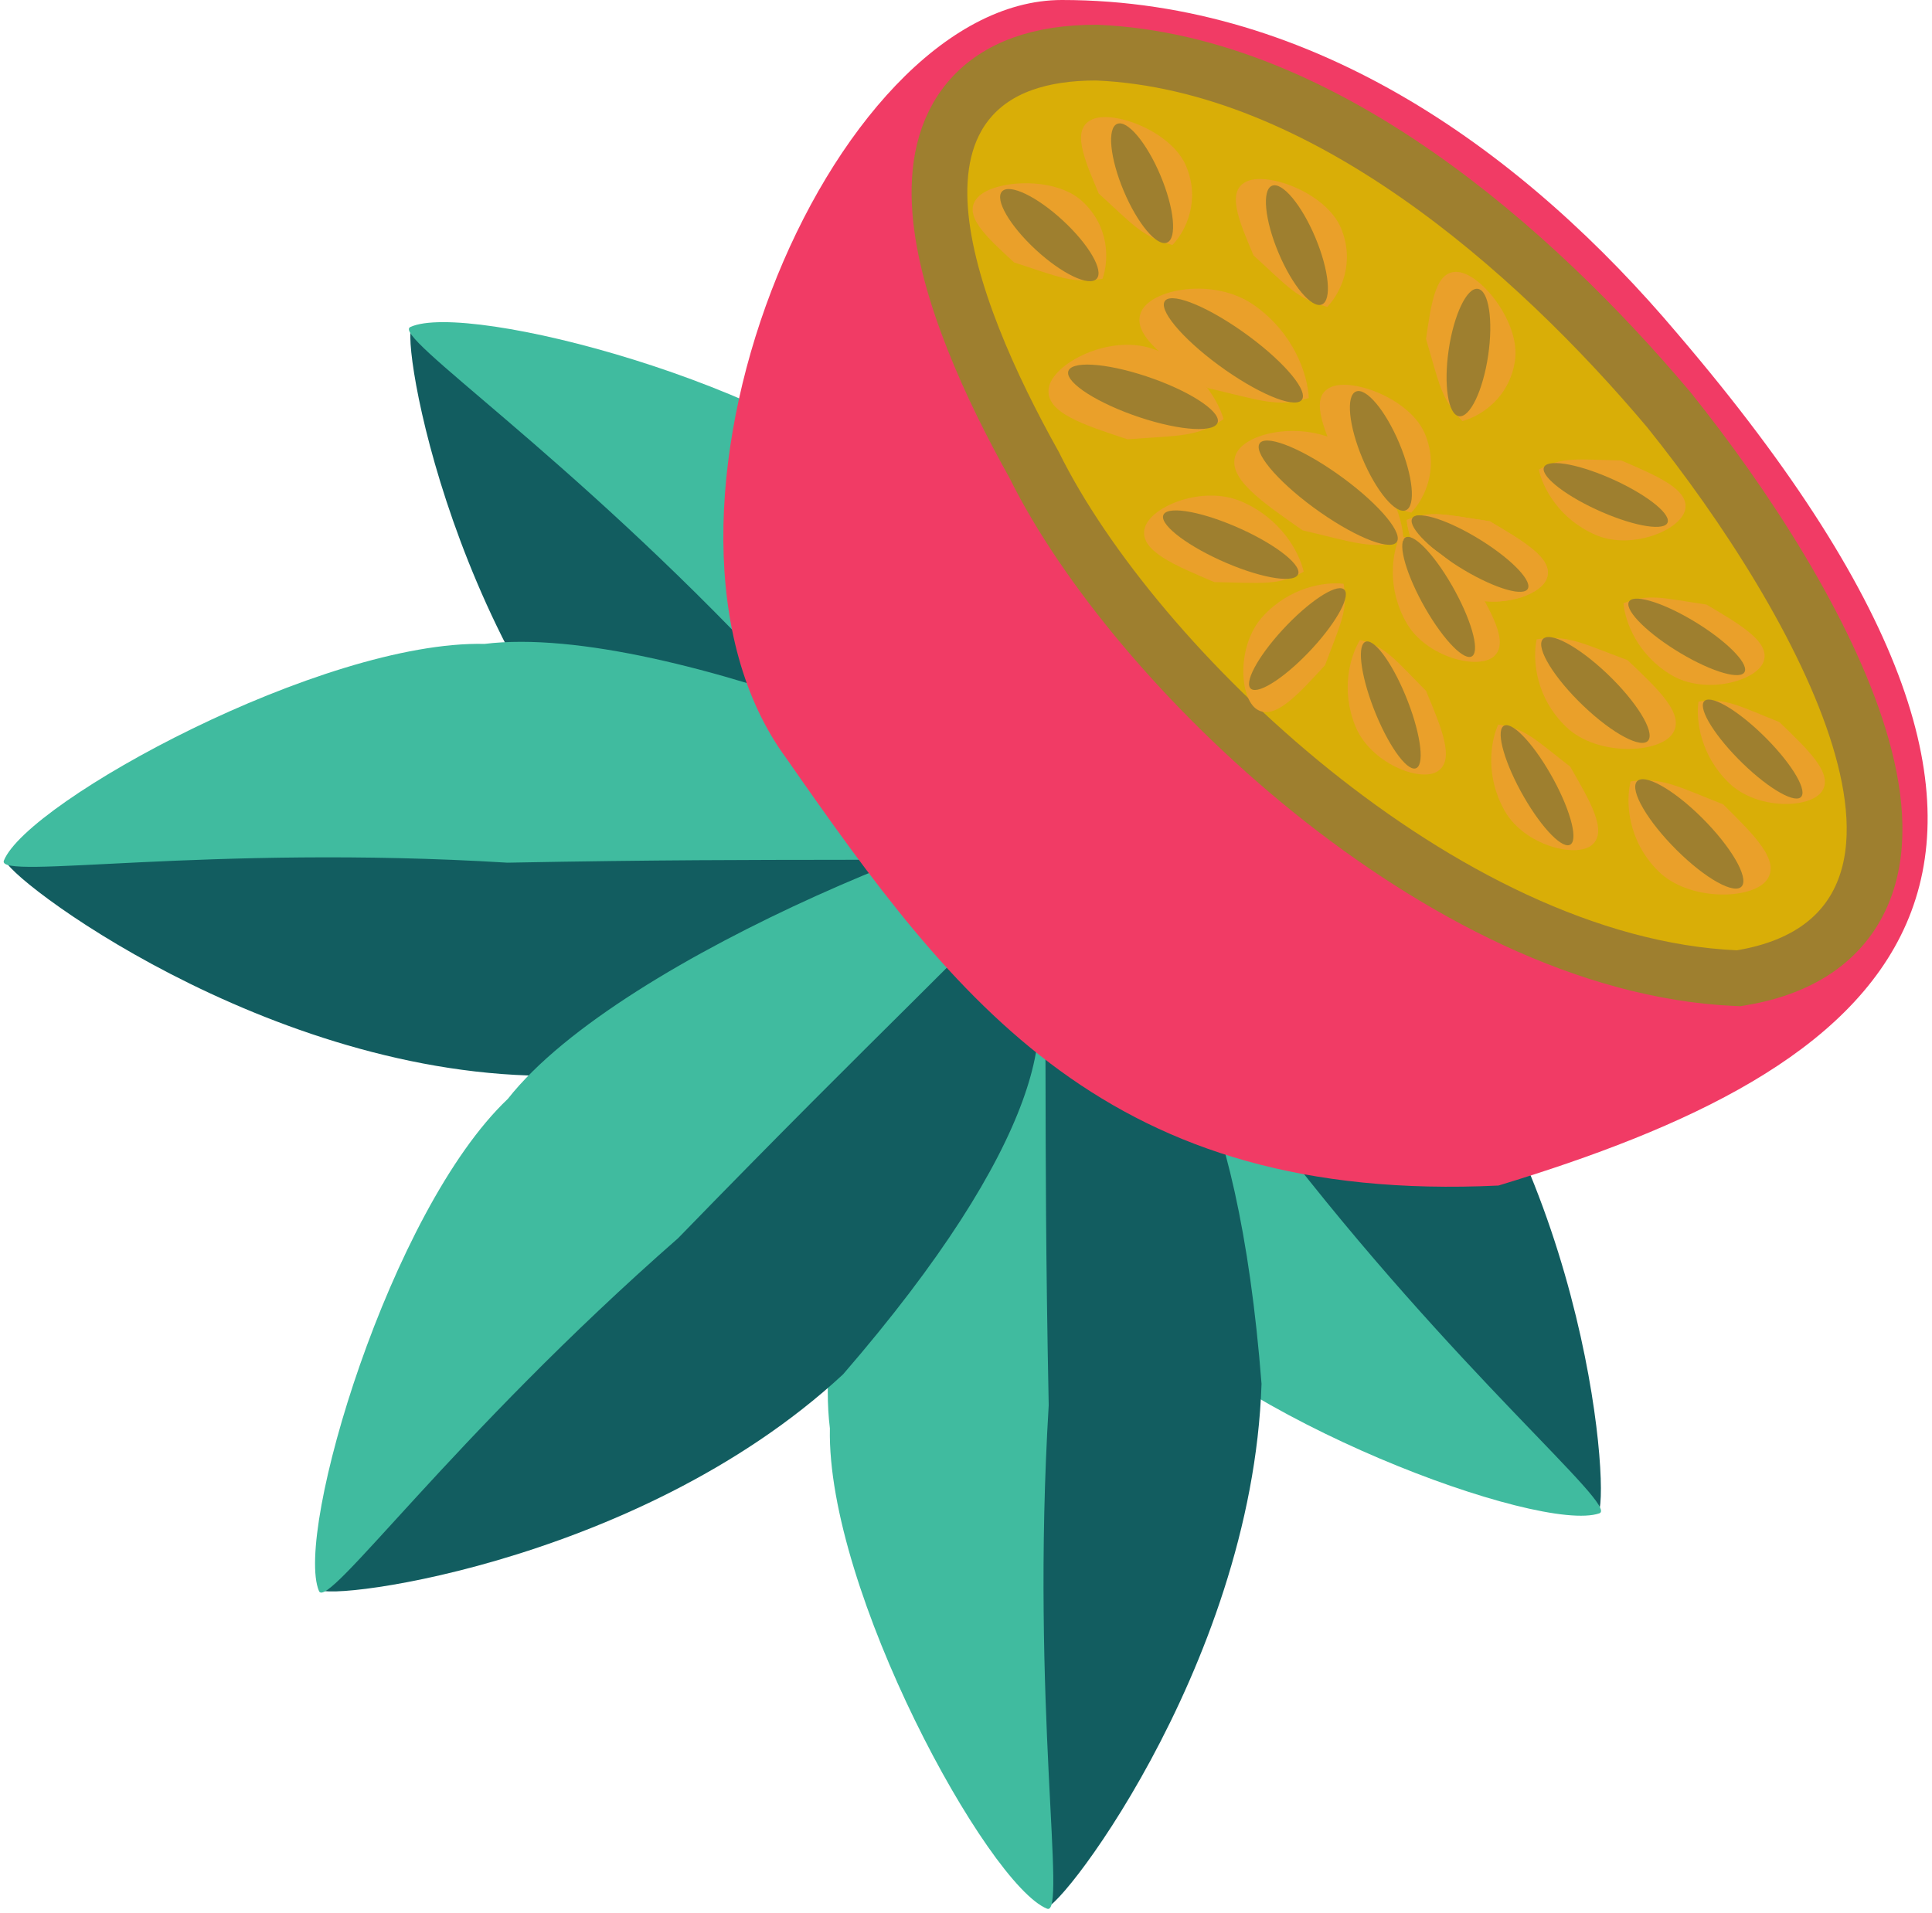 <svg width="312" height="309" viewBox="0 0 312 309" fill="none" xmlns="http://www.w3.org/2000/svg">
<path d="M229.349 159.062C258.101 194.486 260.211 246.74 257.796 244.283C248.085 234.407 220.826 204.506 197.635 176.351C176.161 150.281 147.023 120.75 165.364 126.885C174.196 120.065 195.066 125.248 229.349 159.062Z" fill="#125D60"/>
<path d="M206.024 183.806C235.106 221.719 261.534 243.321 258.278 244.447C248.689 247.764 198.61 229.19 182.153 209.369C160.261 189.683 140.29 125.647 141.25 111C166.588 138.309 173.835 148.156 206.024 183.806Z" fill="#40BB9F"/>
<path d="M103.488 134.931C71.379 102.52 64.119 50.729 66.765 52.936C77.403 61.805 107.482 88.868 133.34 114.596C157.283 138.417 189.194 164.927 170.337 160.634C162.222 168.292 140.943 165.195 103.488 134.931Z" fill="#125D60"/>
<path d="M124.255 108.005C91.572 73.15 63.14 54.263 66.269 52.821C75.483 48.573 127.152 62.111 145.486 80.21C169.214 97.638 195.411 159.389 195.902 174.059C167.991 149.386 159.808 140.303 124.255 108.005Z" fill="#40BB9F"/>
<path d="M85.379 173.722C39.056 172.165 -2.419 138.963 1.074 138.748C15.118 137.883 56.211 136.905 93.254 137.883C127.553 138.788 169.615 136.123 152.689 146.099C152.033 157.416 134.152 169.966 85.379 173.722Z" fill="#125D60"/>
<path d="M81.947 139.348C33.496 136.386 -0.679 142.256 0.627 139.009C4.473 129.446 52.086 103.421 78.252 104.009C107.934 100.34 170.346 127.697 180.938 138.193C143.113 139.425 130.734 138.421 81.947 139.348Z" fill="#40BB9F"/>
<path d="M203.726 223.526C202.212 269.85 169.049 311.356 168.83 307.863C167.952 293.82 166.936 252.728 167.88 215.684C168.754 181.384 166.05 139.325 176.041 156.242C187.359 156.887 199.925 174.756 203.726 223.526Z" fill="#125D60"/>
<path d="M169.356 226.99C166.438 275.443 172.34 309.613 169.092 308.31C159.525 304.472 133.456 256.883 134.02 230.718C130.324 201.038 157.623 138.601 168.109 128C169.376 165.824 168.383 178.204 169.356 226.99Z" fill="#40BB9F"/>
<path d="M136.144 222C102.145 253.5 49.315 259.112 51.644 256.5C61.011 246 89.511 216.38 116.511 191C141.511 167.5 169.511 136 164.511 155C172.011 163.5 168.144 185 136.144 222Z" fill="#125D60"/>
<path d="M109.511 200C73.011 232 52.869 260.226 51.511 257C47.511 247.5 63.012 195.5 82.011 177.5C100.512 154 164.099 129.5 179.011 129.5C153.011 157 143.511 165 109.511 200Z" fill="#40BB9F"/>
<path d="M270.986 54C346.986 143 302.986 173 241.986 191.5C178.985 194.5 154.491 162 126.992 122.5C98.991 84.5 133.681 0 171.486 0C212.487 0 246.457 24.908 270.986 54Z" fill="#F13B65"/>
<path d="M265.986 69C290.486 99.5 316.487 147.5 280.486 153.5C235.486 151.5 186.486 104.5 170.987 73C156.986 48 143.85 13 176.987 13C211.487 14.5 244.486 43.5 265.986 69Z" fill="#D9D9D9" fill-opacity="0.6"/>
<path d="M269.494 66.182L269.461 66.14L269.426 66.099C258.51 53.152 244.601 39.224 228.934 28.308C213.3 17.415 195.601 9.305 177.183 8.504L177.085 8.5H176.987C167.974 8.5 161.092 10.888 156.713 15.898C152.385 20.849 151.332 27.424 151.823 33.962C152.793 46.869 159.996 62.569 167.003 75.095C175.126 91.545 191.701 111.608 211.853 127.819C232.01 144.033 256.419 156.935 280.287 157.996L280.759 158.017L281.226 157.939C291.388 156.245 298.103 151.329 301.053 143.672C303.834 136.453 302.866 127.753 300.227 119.122C294.916 101.746 281.872 81.591 269.494 66.182Z" fill="#D9AE07" stroke="#9E7F2F" stroke-width="9"/>
<path d="M227.181 83.99C227.452 87.086 229.488 92.357 234.922 95.592C240.357 98.827 248.636 96.597 249.795 93.424C250.955 90.251 246.022 87.439 240.588 84.204C233.563 83.162 231.192 82.36 227.181 83.99Z" fill="#EAA02A"/>
<ellipse cx="10.919" cy="2.823" rx="10.919" ry="2.823" transform="matrix(-0.859 -0.511 0.343 -0.939 245.803 97.652)" fill="#9E7F2F"/>
<path d="M274.292 113.332C273.853 116.425 274.642 122.053 279.218 126.473C283.794 130.893 292.396 130.62 294.252 127.783C296.108 124.945 291.927 121.054 287.35 116.635C280.72 113.994 278.585 112.662 274.292 113.332Z" fill="#EAA02A"/>
<ellipse cx="10.983" cy="2.834" rx="10.983" ry="2.834" transform="matrix(-0.719 -0.695 0.547 -0.837 289.385 130.999)" fill="#9E7F2F"/>
<path d="M263.325 126.224C262.507 129.626 262.878 135.826 267.797 140.714C272.717 145.602 282.804 145.343 285.253 142.228C287.703 139.113 283.194 134.809 278.274 129.922C270.779 126.983 268.412 125.506 263.325 126.224Z" fill="#EAA02A"/>
<ellipse cx="11.972" cy="3.312" rx="11.972" ry="3.312" transform="matrix(-0.709 -0.705 0.618 -0.786 279.247 145.746)" fill="#9E7F2F"/>
<path d="M178.048 45.031C179.096 42.015 179.195 36.593 174.77 32.506C170.346 28.419 160.51 29.053 157.895 31.884C155.281 34.715 159.349 38.306 163.774 42.393C170.851 44.667 173.044 45.866 178.048 45.031Z" fill="#EAA02A"/>
<ellipse cx="169.456" cy="37.978" rx="10.399" ry="3.22" transform="rotate(42.729 169.456 37.978)" fill="#9E7F2F"/>
<path d="M248.154 103.275C247.461 106.639 248.013 112.733 252.958 117.451C257.904 122.168 267.728 121.726 270.02 118.615C272.312 115.504 267.785 111.353 262.839 106.635C255.443 103.883 253.09 102.474 248.154 103.275Z" fill="#EAA02A"/>
<ellipse cx="11.799" cy="3.229" rx="11.799" ry="3.229" transform="matrix(-0.724 -0.69 0.593 -0.805 264.272 122.188)" fill="#9E7F2F"/>
<path d="M216.973 94.299C213.87 93.936 208.263 94.862 203.957 99.545C199.65 104.229 200.134 112.821 203.016 114.607C205.898 116.393 209.685 112.117 213.992 107.434C216.469 100.741 217.748 98.574 216.973 94.299Z" fill="#EAA02A"/>
<ellipse cx="10.983" cy="2.834" rx="10.983" ry="2.834" transform="matrix(0.677 -0.736 0.85 0.527 199.681 109.82)" fill="#9E7F2F"/>
<path d="M197.592 67.704C196.578 64.195 193.036 58.629 186.033 56.307C179.03 53.985 169.982 58.726 169.362 62.698C168.743 66.67 175.07 68.635 182.074 70.958C190.415 70.329 193.332 70.638 197.592 67.704Z" fill="#EAA02A"/>
<ellipse cx="12.738" cy="3.36" rx="12.738" ry="3.36" transform="matrix(0.949 0.315 -0.154 0.988 173.012 56.766)" fill="#9E7F2F"/>
<path d="M189.339 39.574C191.542 37.262 193.877 32.368 191.542 26.816C189.207 21.263 179.991 17.768 176.439 19.262C172.887 20.756 175.104 25.71 177.439 31.262C182.939 36.262 184.439 38.262 189.339 39.574Z" fill="#EAA02A"/>
<ellipse cx="184.439" cy="29.596" rx="10.399" ry="3.22" transform="rotate(67.189 184.439 29.596)" fill="#9E7F2F"/>
<path d="M248.504 75.858C249.163 78.895 251.847 83.867 257.647 86.39C263.447 88.913 271.378 85.657 272.128 82.363C272.877 79.07 267.63 76.901 261.83 74.378C254.73 74.231 252.277 73.734 248.504 75.858Z" fill="#EAA02A"/>
<ellipse cx="10.919" cy="2.823" rx="10.919" ry="2.823" transform="matrix(-0.917 -0.399 0.222 -0.975 268.7 87.061)" fill="#9E7F2F"/>
<path d="M219.631 103.368C217.996 106.029 216.478 111.506 218.915 117.383C221.352 123.26 229.35 126.436 232.183 124.573C235.016 122.709 232.73 117.475 230.293 111.598C225.264 106.535 223.836 104.463 219.631 103.368Z" fill="#EAA02A"/>
<ellipse cx="10.983" cy="2.834" rx="10.983" ry="2.834" transform="matrix(-0.383 -0.924 0.835 -0.55 226.438 125.584)" fill="#9E7F2F"/>
<path d="M210.533 92.343C209.77 89.059 206.784 83.693 200.459 80.997C194.134 78.301 185.588 81.876 184.826 85.447C184.064 89.017 189.786 91.332 196.111 94.028C203.809 94.143 206.476 94.666 210.533 92.343Z" fill="#EAA02A"/>
<ellipse cx="11.87" cy="3.051" rx="11.87" ry="3.051" transform="matrix(0.92 0.392 -0.209 0.978 188.468 80.339)" fill="#9E7F2F"/>
<path d="M236.158 68.018C239.24 67.183 243.774 64.208 244.655 58.249C245.536 52.29 239.466 44.525 235.654 43.961C231.842 43.398 231.17 48.783 230.289 54.742C232.401 61.868 232.648 64.356 236.158 68.018Z" fill="#EAA02A"/>
<ellipse cx="237.139" cy="56.945" rx="10.399" ry="3.22" transform="rotate(98.409 237.139 56.945)" fill="#9E7F2F"/>
<path d="M262.181 97.445C262.452 100.54 264.488 105.812 269.922 109.046C275.357 112.281 283.636 110.051 284.795 106.878C285.955 103.706 281.022 100.893 275.588 97.658C268.563 96.616 266.192 95.814 262.181 97.445Z" fill="#EAA02A"/>
<ellipse cx="10.919" cy="2.823" rx="10.919" ry="2.823" transform="matrix(-0.859 -0.511 0.343 -0.939 280.803 111.106)" fill="#9E7F2F"/>
<path d="M241.947 117.043C240.666 119.892 239.861 125.518 243.031 131.035C246.2 136.552 254.539 138.678 257.11 136.467C259.681 134.256 256.744 129.358 253.575 123.841C247.939 119.464 246.257 117.591 241.947 117.043Z" fill="#EAA02A"/>
<ellipse cx="10.983" cy="2.834" rx="10.983" ry="2.834" transform="matrix(-0.498 -0.867 0.758 -0.652 251.542 138.206)" fill="#9E7F2F"/>
<path d="M211.358 64.297C211.175 60.468 208.947 53.787 202.482 49.264C196.017 44.741 185.827 46.642 184.264 50.421C182.701 54.201 188.574 58.155 195.039 62.678C203.545 64.669 206.395 65.894 211.358 64.297Z" fill="#EAA02A"/>
<ellipse cx="13.622" cy="3.418" rx="13.622" ry="3.418" transform="matrix(0.819 0.573 -0.382 0.924 189.328 45.633)" fill="#9E7F2F"/>
<path d="M214.339 49.574C216.542 47.262 218.877 42.368 216.542 36.816C214.207 31.263 204.991 27.768 201.439 29.262C197.887 30.756 200.104 35.71 202.439 41.262C207.939 46.262 209.439 48.262 214.339 49.574Z" fill="#EAA02A"/>
<ellipse cx="209.439" cy="39.596" rx="10.399" ry="3.22" transform="rotate(67.189 209.439 39.596)" fill="#9E7F2F"/>
<path d="M227.181 83.99C227.452 87.086 229.488 92.357 234.922 95.592C240.357 98.827 248.636 96.597 249.795 93.424C250.955 90.251 246.022 87.439 240.588 84.204C233.563 83.162 231.192 82.36 227.181 83.99Z" fill="#EAA02A"/>
<ellipse cx="10.919" cy="2.823" rx="10.919" ry="2.823" transform="matrix(-0.859 -0.511 0.343 -0.939 245.803 97.652)" fill="#9E7F2F"/>
<path d="M226.056 86.628C224.775 89.477 223.97 95.103 227.14 100.62C230.309 106.136 238.648 108.262 241.219 106.052C243.79 103.841 240.853 98.942 237.684 93.426C232.048 89.048 230.366 87.176 226.056 86.628Z" fill="#EAA02A"/>
<ellipse cx="10.983" cy="2.834" rx="10.983" ry="2.834" transform="matrix(-0.498 -0.867 0.758 -0.652 235.65 107.79)" fill="#9E7F2F"/>
<path d="M226.673 87.282C226.49 83.452 224.263 76.772 217.797 72.248C211.332 67.725 201.143 69.626 199.58 73.406C198.016 77.185 203.89 81.139 210.355 85.662C218.861 87.653 221.71 88.879 226.673 87.282Z" fill="#EAA02A"/>
<ellipse cx="13.622" cy="3.418" rx="13.622" ry="3.418" transform="matrix(0.819 0.573 -0.382 0.924 204.644 68.617)" fill="#9E7F2F"/>
<path d="M227.9 82.812C230.103 80.5 232.438 75.606 230.103 70.053C227.768 64.501 218.552 61.006 215 62.5C211.448 63.994 213.665 68.948 216 74.5C221.5 79.5 223 81.5 227.9 82.812Z" fill="#EAA02A"/>
<ellipse cx="223" cy="72.834" rx="10.399" ry="3.22" transform="rotate(67.189 223 72.834)" fill="#9E7F2F"/>
</svg>
